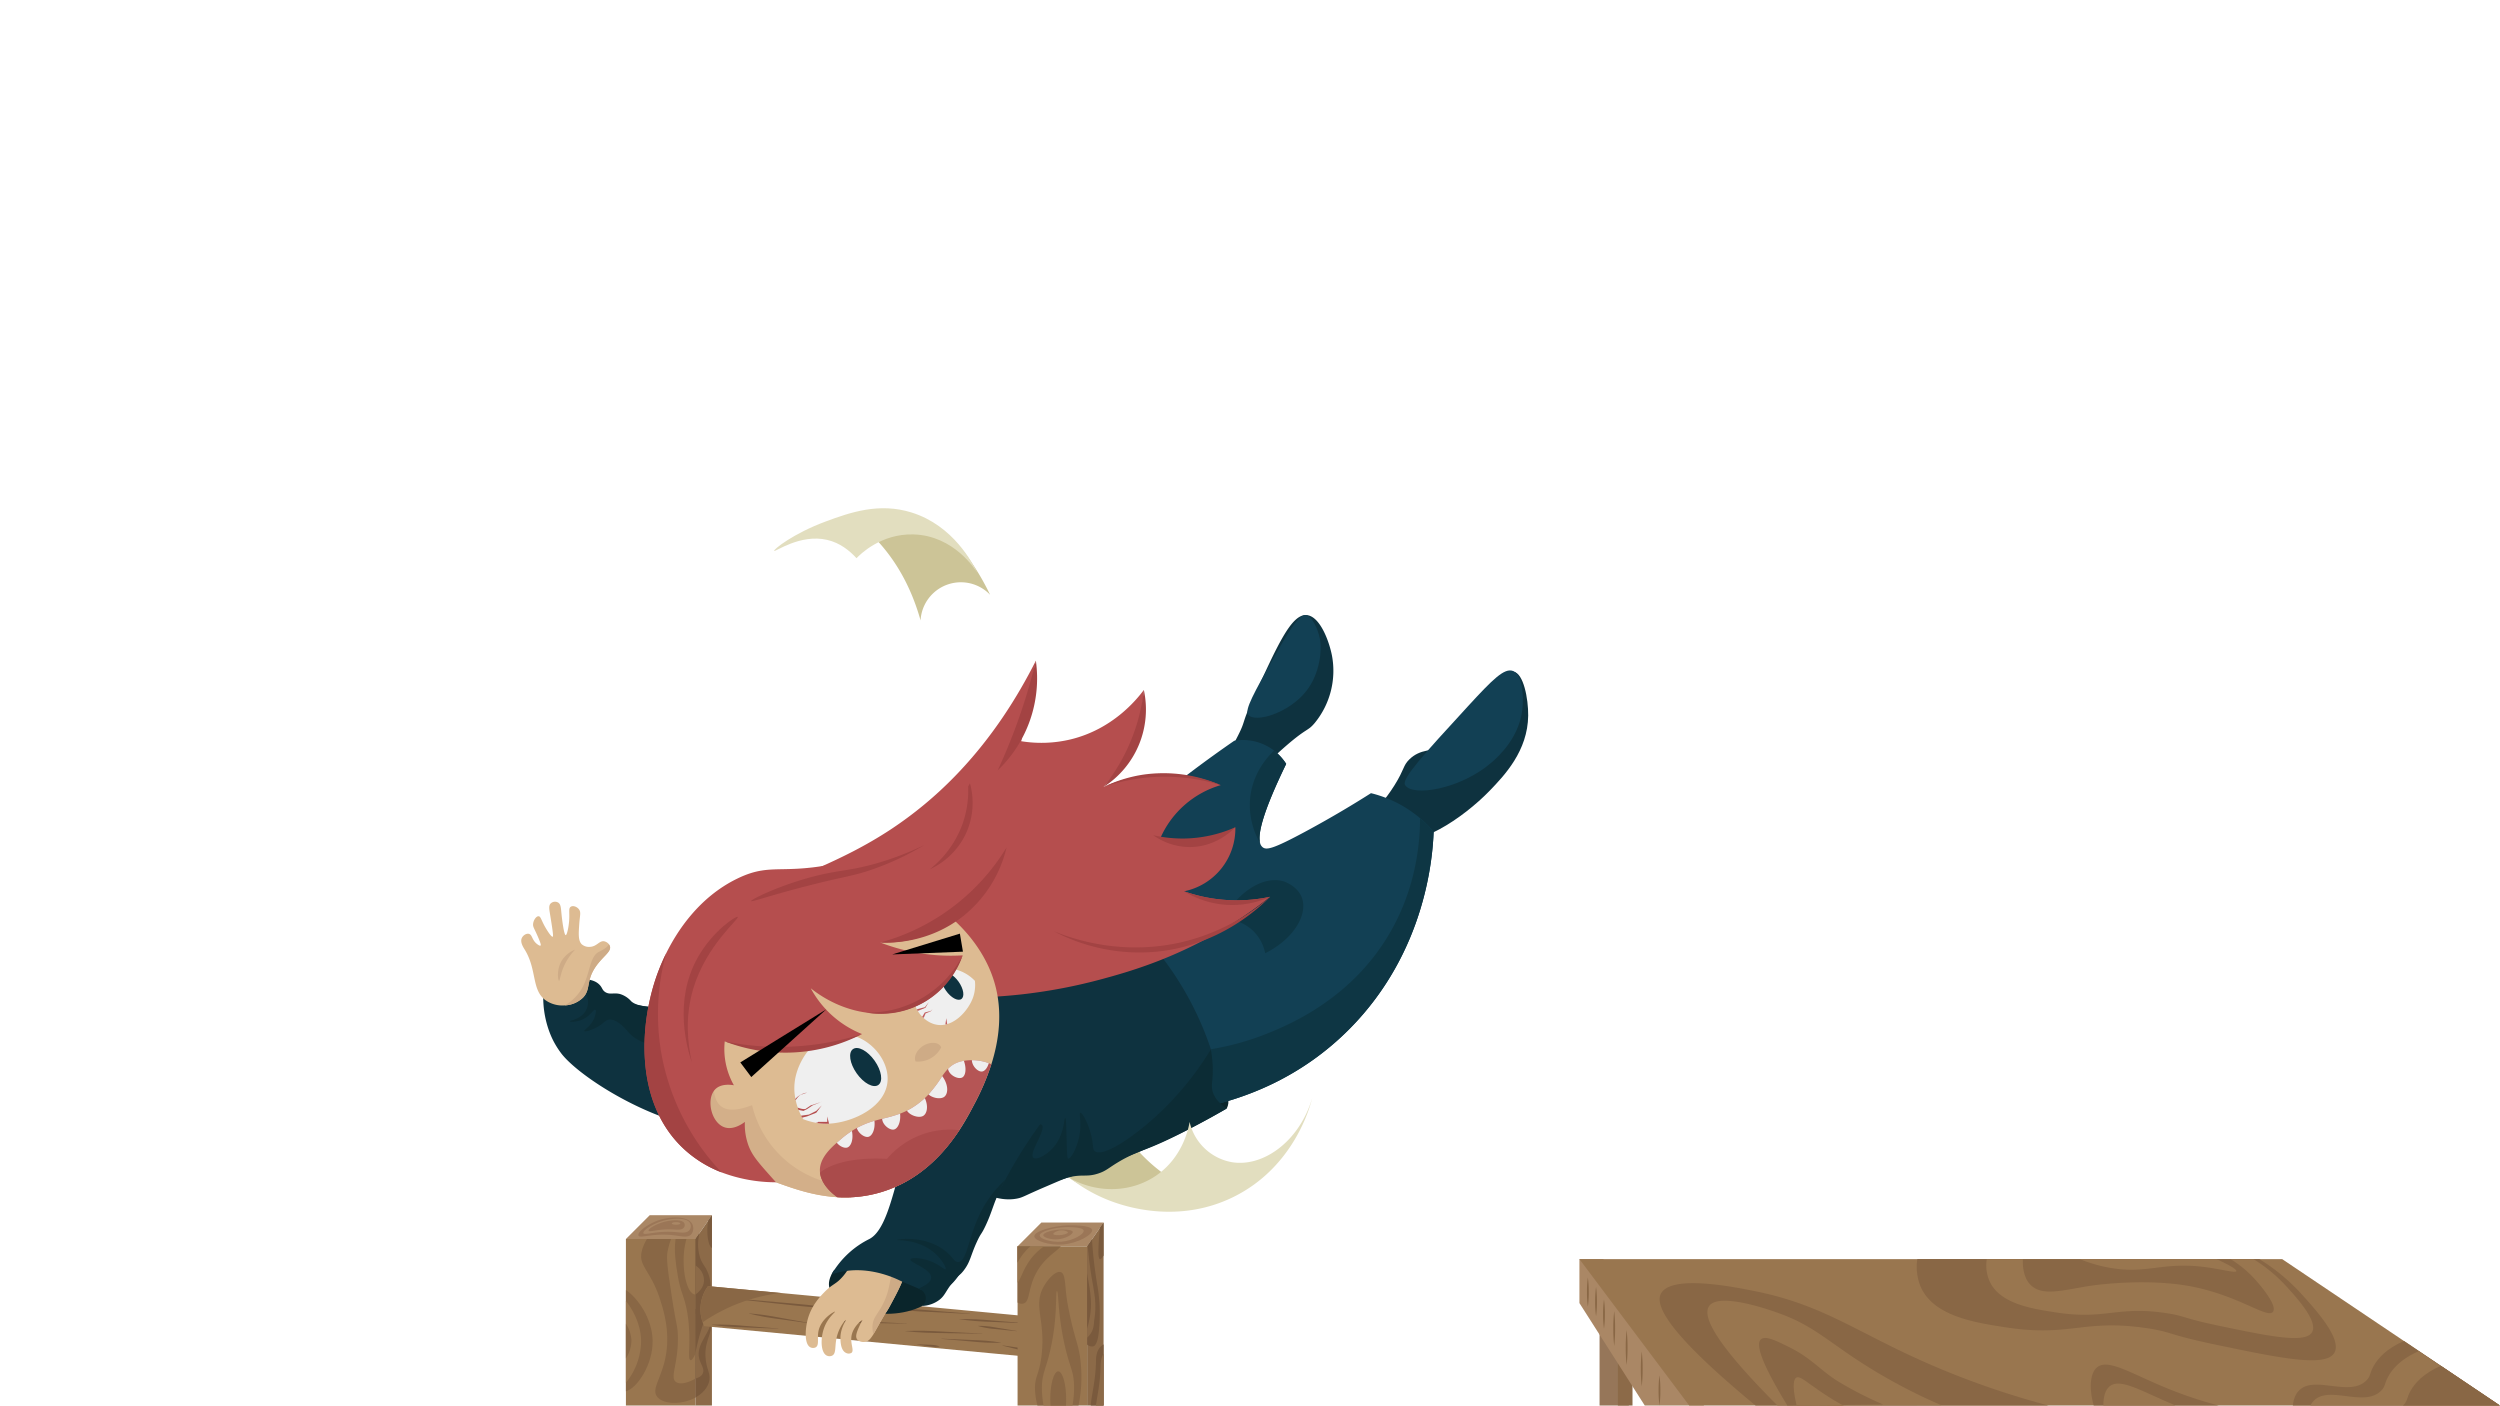 <svg id="layer_2" data-name="layer 2" xmlns="http://www.w3.org/2000/svg" viewBox="0 0 1366 768"><defs><style>.cls-1{fill:#aa8765;}.cls-2{fill:#99764f;}.cls-3{fill:#8c6a48;}.cls-4{fill:#896745;}.cls-5{fill:#7a5a3d;}.cls-6{fill:#9b7657;}.cls-7{fill:#0a252b;}.cls-8{fill:#0e323f;}.cls-9{fill:#124054;}.cls-10{fill:#ccc497;}.cls-11{fill:#0e3644;}.cls-12{fill:#0c2c35;}.cls-13{fill:#b54e4e;}.cls-14{fill:#967659;}.cls-15{fill:#e2debf;}.cls-16{fill:#ddbb92;}.cls-17{fill:#ceab86;}.cls-18{fill:#8d8d93;}.cls-19{fill:#79797f;}.cls-20{fill:#efefef;}.cls-21{fill:#d3af89;}.cls-22{fill:#c15d5d;}.cls-23{fill:#b55555;}.cls-24{fill:#a34343;}.cls-25{fill:#aa4b4b;}</style></defs><title>fears-blackhole-02</title><g id="blocks"><path class="cls-1" d="M380,677H342l13-13h34Z"/><rect class="cls-2" x="342" y="677" width="38" height="91"/><path class="cls-3" d="M389,664V768h-9V677l1.91-2.76.38-.55,2.12-3.06,2.57-3.71h0Z"/><path class="cls-3" d="M383.44,710.48A64.43,64.43,0,0,1,380,730.57V677l1.91-2.76a216.6,216.6,0,0,0,.74,25.84C383.14,705.19,383.49,706.64,383.44,710.48Z"/><path class="cls-4" d="M380,677v86.6c-7.48,4.17-17.82,3.84-21-.52-3.74-5.08,4.88-12.13,5.54-29.28.38-9.81-2-17.78-3.52-22.64-5-16.54-12-19-10.5-26.82a21.59,21.59,0,0,1,3-7.34Z"/><path class="cls-2" d="M380,677v76.26c-4.24,2.41-8.54,3.45-10.7,1.81-3.47-2.64,1.52-10,1.08-25.42-.17-5.79-.87-5-3.52-22.64-1.88-12.47-2.8-18.78-2.18-22.67a39.09,39.09,0,0,1,2-7.34Z"/><path class="cls-4" d="M380,677v62.77c-1.25,2.48-2,3.61-2.69,3.43-2.06-.5.73-10.31-1.69-25.41-1.64-10.2-3.67-10.5-5.4-21.43-1-6.14-2-12.43-1.1-19.36Z"/><path class="cls-2" d="M380,677v30.3h-.06c-3.53,0-6.4-8.24-6.4-18.4a42.75,42.75,0,0,1,1.53-11.9Z"/><path class="cls-4" d="M356.6,732.54c.23,13.07-8.5,26-14.6,27.69V704.9C348.49,709.15,356.38,720.44,356.6,732.54Z"/><path class="cls-2" d="M350.29,732.54a36.5,36.5,0,0,1-8.29,23V710.86C346.42,716.39,350.14,724.27,350.29,732.54Z"/><path class="cls-4" d="M345,732.31a18.16,18.16,0,0,1-3,9.92V723.31A17.78,17.78,0,0,1,345,732.31Z"/><path class="cls-5" d="M389,664v17.89c-1.41-.58-2.51-4.65-2.51-9.58a27.76,27.76,0,0,1,.49-5.39h0Z"/><path class="cls-5" d="M374.29,758.44a.75.75,0,0,0,.14.12.09.09,0,0,1-.07,0A.75.75,0,0,1,374.29,758.44Z"/><path class="cls-5" d="M385.46,741.13c.31,7.37,3.44,9.54,1.78,14.51-1.34,4-4.66,6.47-7.24,8V715.16c3.13.06,6.43,3.45,7.83,6.72C390.31,727.66,385,731.3,385.46,741.13Z"/><path class="cls-5" d="M374.29,758.44a.75.75,0,0,0,.14.12.09.09,0,0,1-.07,0A.75.75,0,0,1,374.29,758.44Z"/><path class="cls-3" d="M382.14,742.72c.87,3,3,5.29,1.85,7.74-.74,1.61-2.53,2.39-4,2.8V718c5.12.44,6.89,2,7.59,3.38C390.28,726.64,379.54,733.92,382.14,742.72Z"/><path class="cls-5" d="M387.18,713.75c-1.38,7.17-3.26,8.58-6,20.09-.55,2.32-1,4.25-1.2,5.54,0,0,0,0,0,0V677l1.91-2.76.38-.55a23.85,23.85,0,0,0,.3,13.56c1.27,3.67,2.66,4.32,4.14,7.94C389.46,701.89,388.22,708.3,387.18,713.75Z"/><path class="cls-3" d="M384.65,700c-.31,4.49-4.22,7-4.65,7.25V691.47A9.53,9.53,0,0,1,384.65,700Z"/><path class="cls-6" d="M378.2,668.7c-2.39-4.37-11.84-4.1-18.23-2-5.93,2-11.82,6.45-11.12,8.39s8-1.78,20.83.07c3,.43,6.3,1.17,8-.7A5.34,5.34,0,0,0,378.2,668.7Z"/><path class="cls-1" d="M377,668.2c-1.92-3.13-10.06-2.65-15.62-.88-5.16,1.64-10.36,5.09-9.82,6.5s6.94-1.55,17.91-.58c2.53.22,5.38.67,6.93-.76A3.53,3.53,0,0,0,377,668.2Z"/><path class="cls-6" d="M373.82,668.2c-1.4-2.11-7.59-1.63-11.84-.32-3.95,1.21-8,3.67-7.57,4.62s5.3-1.19,13.61-.72c1.91.11,4.07.36,5.28-.64A2.29,2.29,0,0,0,373.82,668.2Z"/><ellipse class="cls-1" cx="369.4" cy="668.49" rx="2.31" ry="0.7"/><path class="cls-2" d="M585.54,721.48l-2.06,21.9-17.17-1.62-23.75-2.24L384.81,724.63a22.14,22.14,0,0,1-.87-2.15,21.38,21.38,0,0,1,2.94-19.75l39.86,3.76,116.58,11,28.85,2.73Z"/><path class="cls-5" d="M392.34,708.7l33,2.86c5.49.48,11,.9,16.48,1.5s11,1.23,16.42,2.05v.1c-5.52-.25-11-.71-16.51-1.16s-11-1.11-16.46-1.7l-32.9-3.56Z"/><path class="cls-5" d="M514.42,731.44q8.14.32,16.27.71c2.71.12,5.43.19,8.13.43s5.41.52,8.09,1v.1c-2.73.11-5.44,0-8.15-.08s-5.41-.4-8.12-.63q-8.12-.66-16.22-1.41Z"/><path class="cls-5" d="M547.72,735.11q3.44.45,6.86,1a34.22,34.22,0,0,1,3.41.57,19.66,19.66,0,0,1,3.31,1.11l0,.1a19.66,19.66,0,0,1-3.48-.22,34.22,34.22,0,0,1-3.37-.76q-3.37-.8-6.72-1.67Z"/><path class="cls-5" d="M501,734.57q3.11,0,6.21.18a27.5,27.5,0,0,1,3.1.17,15.91,15.91,0,0,1,3.05.71v.1a15.91,15.91,0,0,1-3.13.18,27.5,27.5,0,0,1-3.08-.37q-3.08-.4-6.15-.88Z"/><path class="cls-5" d="M386.49,711.37q3.11,0,6.21.18a27.52,27.52,0,0,1,3.1.17,15.92,15.92,0,0,1,3.05.71v.1a15.92,15.92,0,0,1-3.13.18,27.52,27.52,0,0,1-3.08-.37q-3.08-.4-6.15-.88Z"/><path class="cls-5" d="M529.86,717.94q-10.58-.49-21.16-1.06c-3.53-.18-7.06-.3-10.58-.6s-7-.63-10.54-1.15V715c3.54-.05,7.07.11,10.6.25s7,.51,10.56.8q10.56.84,21.11,1.75Z"/><path class="cls-5" d="M555.6,727.36q-5.31-.49-10.61-1.06c-1.77-.18-3.54-.3-5.3-.6a46.94,46.94,0,0,1-5.22-1.15v-.1a46.94,46.94,0,0,1,5.34.26c1.77.17,3.52.51,5.27.8q5.27.83,10.52,1.75Z"/><path class="cls-5" d="M560.61,723.1q-9.1-.35-18.2-.79c-3-.14-6.07-.21-9.1-.47s-6.05-.54-9.06-1v-.1c3-.1,6.08,0,9.12.12s6.06.43,9.08.67q9.08.7,18.16,1.49Z"/><path class="cls-5" d="M443.41,723.23q-8.57-1.16-17.13-2.4c-2.85-.4-5.72-.75-8.55-1.28s-5.66-1.08-8.46-1.82l0-.1c2.89.18,5.75.56,8.61.93s5.68,1,8.52,1.47q8.51,1.51,17,3.1Z"/><path class="cls-5" d="M536.72,728.76q-10.51-.13-21-.35c-3.5-.06-7-.07-10.51-.25s-7-.4-10.49-.8v-.1c3.51-.17,7-.12,10.52-.1s7,.28,10.5.45q10.5.48,21,1.05Z"/><path class="cls-5" d="M495.48,723.25q-10.51-.13-21-.35c-3.5-.06-7-.07-10.51-.25s-7-.4-10.49-.8v-.1c3.51-.17,7-.12,10.52-.1s7,.28,10.5.45q10.5.48,21,1.05Z"/><path class="cls-5" d="M425.27,726q-9.08-.31-18.16-.7c-3-.12-6.05-.19-9.07-.43s-6-.51-9-1v-.1c3-.11,6.07,0,9.09.08s6,.4,9.06.63q9.06.66,18.11,1.4Z"/><path class="cls-7" d="M670.28,605.71c2-3.78.55-8-2.23-9.48-4-2.07-9.48,2.54-9.23,5.08C659,603.52,663.69,605.49,670.28,605.71Z"/><path class="cls-7" d="M455.78,693.91c-2.82,4.16-3.21,7.29-2.63,9.65,2.94,11.9,34.88,21,54.56,7.86,8.67-5.8,12.7-14.43,14.56-19.65Z"/><path class="cls-8" d="M827,367c-9.22-1.44-13.82,35.36-37.38,41.43-6.66,1.72-13.67.67-19.62,6.57-3.46,3.43-2.5,5.18-8,14-5.77,9.25-8.77,10.45-9,15-.25,5,3,10.47,7,13,12.83,8.19,39.55-10.06,54-25,8-8.29,20.79-21.7,21-41C835.1,381.75,832.44,367.85,827,367Z"/><path class="cls-9" d="M767.69,428.89c3.87,6.67,30.57,2.42,47.55-12.49,3.22-2.83,16.1-14.14,16.78-31.41.06-1.6.76-16-5.28-18.36C822,364.81,815.67,371.12,802,386,777.81,412.33,765.76,425.57,767.69,428.89Z"/><path class="cls-8" d="M713.82,336.08c-8.23-.47-15.74,16.11-29.63,46.79-5.83,12.88-3.51,10.69-7.71,19-3.08,6.08-5.22,9.29-4.48,13.57.65,3.73,3.77,8.29,7.91,9.1,5.61,1.11,9.37-5.44,23.12-17.29,11.48-9.89,11.44-7.55,15.43-12.33a45,45,0,0,0,9.37-36.45C726.35,350.55,721.22,336.5,713.82,336.08Z"/><path class="cls-9" d="M682,390.55c3.93,4.61,22.11-.88,31.58-12.74,8-10.06,8.63-23.16,7.73-28,0-.15-.08-.44-.16-.85-1-5.21-4.21-12.1-7.35-12.84s-7.43,4.81-17.44,22.58C685.35,378.22,679.88,388.05,682,390.55Z"/><path class="cls-10" d="M596,575c-2.07,11.23-11.36,19.47-22,20a23.85,23.85,0,0,1-22-13c2.06,47.45,40.21,76.4,69,71a42.72,42.72,0,0,0,18.77-9C619,630.72,601.73,606.54,596,575Z"/><path class="cls-9" d="M783.34,454.5c-.51,13.11-4,65.12-45.66,107.39-26.65,27-57.93,39-84.09,43.91a178.58,178.58,0,0,1-54.51,2q-21.14-50.16-42.29-100.32A683.46,683.46,0,0,1,628,439.74c15.89-13.08,31.47-24.68,46.41-35a28,28,0,0,1,28.37,12.63c-13,26.78-15.61,38.47-14.26,43.29A4.18,4.18,0,0,0,690,463c2.14,1.62,6.09.61,23.1-8.53,15-8.07,27.19-15.48,36-21.08a65.62,65.62,0,0,1,34.28,21.11Z"/><path class="cls-8" d="M670.31,605.67a378.41,378.41,0,0,1-62.84,29.41c-25.83,9.31-45,16.23-70.34,16.76C513.72,652.32,473,653,449,623c-18.47-23-25.09-66.79-6.79-87.64C466.36,507.84,521.84,533.24,560,495a80.7,80.7,0,0,0,15-21,170,170,0,0,1,45,32,171.88,171.88,0,0,1,41.62,67.29c0,3.42,0,9,0,15.95,0,8.27-.13,12.06,2.55,14.44A9.15,9.15,0,0,0,670.31,605.67Z"/><path class="cls-11" d="M783.34,454.5c-.51,13.11-4,65.12-45.66,107.39-26.65,27-57.93,39-84.09,43.91q1.44-5.61,2.86-11.29,2.67-10.69,5.16-21.22a144.18,144.18,0,0,0,30.93-8.62c12.4-5,47.11-19.48,67.84-56.61,12.91-23.12,15.48-45.91,15.55-61A65.77,65.77,0,0,1,783.34,454.5Z"/><path class="cls-12" d="M670.31,605.67c-21.67,12.38-34,18.16-41.39,21.12-5.43,2.18-10.81,3.89-18.23,8.39-5.2,3.15-6.36,4.62-10.54,6-6.38,2.12-8.38.27-16,2.06-2,.46-5.54,2.05-12.68,5.11-11.94,5.11-12.44,5.87-15.56,6.51-4.15.84-10.37.92-18.8-3l-1.33-.3-1.33-.32a29.58,29.58,0,0,1,1.08-4.68,32.52,32.52,0,0,1,2.7-5.87c3.67-6.13,27.12-29.59,31-26.05,2.75,2.5-7.43,15.62-4.55,18,1.74,1.42,7.5-1.66,11.16-6,5.8-6.87,5.42-15.8,6.2-15.71.56.06.55,4.69.83,14.05.2,6.85.31,7.93.83,8.06,1.43.35,5.47-6.72,6.41-14.67.71-6-.66-10.09.21-10.33,1-.29,3.93,5.14,5.58,11,1.84,6.49.75,8.64,2.27,9.92,3.92,3.32,17.71-5.48,29.37-15.4a166.6,166.6,0,0,0,34.06-40.17,66,66,0,0,1,1.07,11.23c.06,6-1.1,8.46,0,12.08C663.43,599,665.25,602.4,670.31,605.67Z"/><path class="cls-11" d="M668.21,502.06a24,24,0,0,1,16.38,6.45,23.52,23.52,0,0,1,6.71,12.36c15.8-8,23.21-21.12,20.14-30.08-2.25-6.58-9.5-9-9.88-9.15C691.34,478.35,677.24,486.12,668.21,502.06Z"/><path class="cls-13" d="M694,490c-3.44,2.75-8.56,6.66-15,11-31.94,21.52-61.39,29.77-77,34a291.36,291.36,0,0,1-44.06,8.36c-7.2.79-14.86,1.37-22.94,1.64l-8-1.85C437,522,416.64,506.09,417,495c.1-3,1.8-5.57,4.81-8,10.35-8.25,36.18-14.82,65.19-34a211,211,0,0,0,34.52-28.61c20.58-21.07,34.7-44,44.48-63.39q-4,22-8,44a68.49,68.49,0,0,0,27-1c22.79-5.53,35.83-21.42,40-27a84,84,0,0,1-22,53,82,82,0,0,1,64-1,51.9,51.9,0,0,0-33,29,49,49,0,0,0,13,2,51.63,51.63,0,0,0,28-8,35,35,0,0,1-28,35,86.2,86.2,0,0,0,47,3Z"/><rect class="cls-14" x="874" y="718" width="16" height="50"/><rect class="cls-3" x="884" y="718" width="8" height="50"/><path class="cls-1" d="M931.11,768h-32.4L863,712V688h13Z"/><path class="cls-8" d="M424,607c-28.69,29.61-101.74-12-117-31a47.85,47.85,0,0,1-4.75-7.48c-8.23-16.37-6.39-37.9.75-40.52,2.23-.82,7.32,1,15.68,7.12A91.85,91.85,0,0,0,331,543c17.17,8.93,33.89,8.4,48.88,6,20.91-3.31,38.44-10.21,49.12,0C441.79,561.2,438.55,592,424,607Z"/><path class="cls-12" d="M379.88,549l7.33,22.64c-27.45,3.13-38.58-1.84-43.55-7.35-1.46-1.62-6.88-8.28-11.44-7.06-1.85.49-2.31,2-6,4-3.25,1.78-6.7,2.75-7,2.14s4-2.72,5.72-7.66c.57-1.6.93-3.67.34-4-.75-.39-2.18,2.46-5.44,4.5-4,2.51-8.47,2.26-8.58,1.84s5.7-.93,8.58-5.41a9.92,9.92,0,0,0,1.49-4.78c.14-4.51-3.49-9-9-11.45l3.19-.68q1.62-.33,3.28-.64c4.85,0,7.35,1.54,8.74,2.95,1.63,1.64,1.39,2.82,3.12,4,2.54,1.66,4.66.19,8.21,1.12a13.25,13.25,0,0,1,6,3.91C347.74,549.78,356,551.93,379.88,549Z"/><path class="cls-1" d="M594,681H556l13-13h34Z"/><path class="cls-3" d="M603,668V768h-9V681l.31-.44,2.36-3.42c1.44-2.09,2.89-4.17,4.33-6.25Z"/><path class="cls-15" d="M673,635a28.87,28.87,0,0,1-23-22c-.49,3-3.58,19.71-19,29.81-13.45,8.81-31.16,9.21-46,1.19a84.4,84.4,0,0,0,24,13c6.7,2.31,35.14,11.74,65-3,32.94-16.26,41.78-49.15,43-54C709.79,624.11,689.81,637.87,673,635Z"/><path class="cls-16" d="M494.71,692.52c.06,5.33-3.7,12.29-8.53,21.23-1.59,3-1.38,2.07-4.49,7.47-2,3.45-3.34,6-4.49,7.89-1.56,2.53-2.72,3.76-4.48,4.07s-3.68-.25-4.48-1.49c-1.09-1.69.18-4.52,1.5-7.48.91-2,1.6-2.91,1.49-3s-5.24,3.57-6,9c-.59,4.37,1.63,7.69,0,9a3.08,3.08,0,0,1-3,0c-3.42-1.6-3-8.23-3-9,.36-5.25,3.19-8.85,3-9s-2.92,2.8-4.48,7.48c-2.06,6.18-.44,10.59-3,12a3.44,3.44,0,0,1-3,0c-3.35-1.62-3.52-9.29-1.5-15,2.09-5.85,6.22-8.74,6-9s-7.49,3.63-9,10.46c-.86,4,.54,7.72-1.49,9a3.17,3.17,0,0,1-3,0c-3.34-1.74-2.82-9.82-1.49-15,1.93-7.49,6.59-12.47,9-14.94,4.83-5,6.42-4.21,10.47-9,5.15-6.06,3.93-9,7.47-12,6.64-5.57,21.45-4.06,25.41,3A8.57,8.57,0,0,1,494.71,692.52Z"/><path class="cls-17" d="M494.71,692.52c.06,5.33-3.7,12.29-8.53,21.23-1.59,3-1.38,2.07-4.49,7.47-2,3.45-3.34,6-4.49,7.89a15.07,15.07,0,0,1-.49-4.1c.12-5.51,3.31-7,6.49-14.06,4.15-9.19,2.07-14.08,6.59-17A9.25,9.25,0,0,1,494.71,692.52Z"/><path class="cls-8" d="M549.27,644.68c-.76,1.4-1.51,2.85-2.27,4.32-16.43,32-20.91,55.29-36,57-3.5.4-6.18-.53-9.2-1.93-3.47-1.61-7.09-2.92-10.53-4.58-3.18-1.54-13.4-6-25.31-5.39a43.54,43.54,0,0,0-11.62,2.27,50,50,0,0,1,9.76-12A49,49,0,0,1,475,677c16-8.33,15.44-63.33,39-85,24.65-22.67,67.15-25.53,75-13C594.91,588.45,573.09,600.23,549.27,644.68Z"/><path class="cls-18" d="M1048.52,656l.07-.12-.09-.06Z"/><path class="cls-19" d="M624.77,623l.23.14v-.32Z"/><path class="cls-10" d="M541,325a22.06,22.06,0,0,0-38,14c-5.25-18.72-13.63-32.55-23-42.89l-.53-.58.53-.34c10-6.39,19.62-9.68,22-10.19C511.62,282.94,528.67,299.35,541,325Z"/><path class="cls-15" d="M451,285c-17.52,6.51-28.41,15.21-28,16s14.25-9.45,29-6c7,1.63,12.22,5.87,16,10,1.9-2,13.31-13.44,31-13,22.42.55,34.25,19.73,35,21-2.43-5.09-13.09-25.9-36-33C480.37,274.53,464.75,279.89,451,285Z"/><path class="cls-2" d="M1366,768H923l-60-80h384l66.52,44.72,20.15,13.55Z"/><path class="cls-16" d="M541.69,581.51A134.84,134.84,0,0,1,532,604c-5.71,10.9-20,38.16-50.52,47.38A67.59,67.59,0,0,1,465,654.2a72.71,72.71,0,0,1-7.54-.05c-13.41-.79-24.92-5.07-33.49-8.15-7.48-2.69-26.15-9.39-41.58-22.84-8.09-7-15.3-16-19.54-27.1-15.15-39.84,11.29-98.64,61.64-115.44,49.54-16.52,105.83,14,118.6,55.32C548.22,552.44,545.76,568.67,541.69,581.51Z"/><path class="cls-20" d="M485,589.66c-.24,15.14-19.13,23.68-32,24.3h0c-.53,0-1,0-1.56,0a32.65,32.65,0,0,1-5.42-.45,36.48,36.48,0,0,1-7.18-2c-.15-.25-.32-.54-.51-.89s-.37-.67-.57-1.07c-.45-.88-.94-1.93-1.42-3.15-.16-.41-.32-.84-.47-1.29a33.51,33.51,0,0,1-1.12-4l-.15-.72a29.36,29.36,0,0,1,0-11.52c2-9.75,10.18-23.57,24.51-24C473.19,564.61,485.19,577.44,485,589.66Z"/><path class="cls-21" d="M465,654.2a72.71,72.71,0,0,1-7.54-.05c-13.41-.79-24.92-5.07-33.49-8.15-7.48-2.69-26.15-9.39-41.58-22.84a45.36,45.36,0,0,1-1.42-15c.86-10.42,5.87-19.89,7.77-19.57s-.48,11.36,5.19,15.83c4.14,3.28,11,1.75,17-.57a57.34,57.34,0,0,0,53.24,44C464.46,650,464.75,652.09,465,654.2Z"/><path class="cls-20" d="M510.6,559.63c-7.76-2.18-13.74-11.81-11-20.22s13-10.86,19.55-10.24a22.22,22.22,0,0,1,13.55,6.78,20.85,20.85,0,0,1-1,9C529,552.56,520.24,562.34,510.6,559.63Z"/><ellipse class="cls-8" cx="473" cy="583" rx="6" ry="12" transform="translate(-249.72 379.79) rotate(-35.24)"/><ellipse class="cls-8" cx="520.35" cy="538.84" rx="4.23" ry="8.57" transform="translate(-215.56 399.02) rotate(-35.24)"/><path class="cls-13" d="M481,515a107.51,107.51,0,0,0,32,7,106.24,106.24,0,0,0,13,0c-2,5.21-8,18.29-22,26-18.13,10-42.26,6.88-61-8a55,55,0,0,0,28,25,103.5,103.5,0,0,1-27,8,105.36,105.36,0,0,1-48-4,40.28,40.28,0,0,0,5,24c-1.41-.26-6.74-1.07-10,2-5.44,5.13-2.51,18.6,5,21,5,1.61,10.2-2.37,11-3a33.28,33.28,0,0,0,2,13c2.17,5.76,5.51,9.4,15,20a84,84,0,0,1-29.75-5.42A64.66,64.66,0,0,1,375,629c-29.6-25.9-25.55-72-15-99,.63-1.62,1.92-4.9,4-9.11,5.78-11.71,17.72-30.61,39-40.89,20.24-9.77,24.81-.11,66-11,26.62-7,42-15.65,53-29a72.34,72.34,0,0,0,7-10.24c.35-.63.67-1.22,1-1.76a39.74,39.74,0,0,1-22,47,39.37,39.37,0,0,0,42-12c1.56-1.83-13.64,38.22-47,49A64.25,64.25,0,0,1,481,515Z"/><path class="cls-13" d="M434.7,601.21l-.15-.72c.14-.16.29-.33.45-.49a10.63,10.63,0,0,1,6-3l-2.86,1-.14,0C436.84,598.4,435.77,599.6,434.7,601.21Z"/><path class="cls-13" d="M440.75,605.5,443,604l6-2-5,2-.75.5L441,606l-2,1-1.25-.25-1.46-.29c-.16-.41-.32-.84-.47-1.29A11.78,11.78,0,0,0,439,606h1Z"/><path class="cls-13" d="M446,608l-5,2-2.72.68c-.17-.32-.37-.67-.57-1.07L442,609l4-2,1-1,2-2Z"/><path class="cls-13" d="M453,614h-1.61a32.65,32.65,0,0,1-5.42-.45,1,1,0,0,1,.45-.17A.53.53,0,0,0,447,613h5v-3l1,4S453,614,453,614Z"/><polygon class="cls-22" points="501.05 551.46 505.43 550.29 505.32 550.38 507.5 547.5 505.68 550.62 505.65 550.68 505.57 550.71 501.37 552.4 501.05 551.46"/><polygon class="cls-22" points="503.85 555.68 505.22 553.36 505.3 553.23 505.4 553.2 508.47 552.41 508.43 552.43 509.5 551.5 508.57 552.57 508.56 552.58 508.53 552.59 505.6 553.8 505.78 553.64 504.75 556.12 503.85 555.68"/><polygon class="cls-22" points="516.56 559.69 517.05 556.36 517.56 559.69 516.56 559.69"/><path class="cls-17" d="M500.32,580c-1.27-2.57.7-6.36,4-8.5,3.8-2.43,8.71-2.3,9.94.79a14.16,14.16,0,0,1-14,7.71Z"/><path class="cls-23" d="M541.69,581.51A134.84,134.84,0,0,1,532,604a153.54,153.54,0,0,1-7.8,13.5c-8.09,12.3-21.47,27.46-42.72,33.88a68.47,68.47,0,0,1-24,2.77c-4.94-3.54-8.85-8.25-9.42-13.41A6.18,6.18,0,0,1,448,640c-.31-6.31,4.56-11.52,9.22-15.62,1-.84,1.89-1.63,2.78-2.38a52.87,52.87,0,0,1,5.49-4.07c.91-.59,1.8-1.11,2.68-1.6a46.3,46.3,0,0,1,9.63-3.91c1.42-.41,2.82-.77,4.21-1.12a82.18,82.18,0,0,0,9.8-2.8,37.38,37.38,0,0,0,3.74-1.64A40.73,40.73,0,0,0,503,602q1.26-1,2.34-2c.72-.67,1.38-1.33,2-2a71.52,71.52,0,0,0,7.49-10,27.08,27.08,0,0,1,3.18-4,14.28,14.28,0,0,1,7-4c.54-.14,1.09-.26,1.66-.36a24.13,24.13,0,0,1,4.38-.36,26.65,26.65,0,0,1,9.23,1.64C540.76,581.1,541.23,581.3,541.69,581.51Z"/><path class="cls-20" d="M463,627c-1.66.57-4.27-.7-5.78-2.62,1-.84,1.89-1.63,2.78-2.38a52.87,52.87,0,0,1,5.49-4.07C466.43,622.66,465,626.31,463,627Z"/><path class="cls-20" d="M474.5,621.16c-2.16.53-5.55-2-6.33-4.83a46.3,46.3,0,0,1,9.63-3.91C478.29,617.18,476.56,620.66,474.5,621.16Z"/><path class="cls-20" d="M488.5,617.16c-2.41.59-6.38-2.66-6.49-5.86a82.18,82.18,0,0,0,9.8-2.8C492.27,613.22,490.55,616.66,488.5,617.16Z"/><path class="cls-20" d="M504.28,609.8c-2.35,1.22-7.1-.31-8.73-2.94A40.73,40.73,0,0,0,503,602q1.26-1,2.34-2C507.42,604.57,506.5,608.64,504.28,609.8Z"/><path class="cls-20" d="M515.78,599.41c-2,1.33-6.28.58-8.44-1.43a71.52,71.52,0,0,0,7.49-10C518.47,592.9,518.12,597.88,515.78,599.41Z"/><path class="cls-20" d="M525.86,588.68c-2.24,1.34-7.39-1.2-7.85-4.7a14.28,14.28,0,0,1,7-4c.54-.14,1.09-.26,1.66-.36C528.22,584,527.57,587.66,525.86,588.68Z"/><path class="cls-20" d="M540.27,580.92c-.76,2.65-2.2,4.34-3.62,4.55-2.31.35-5.56-3-5.61-6.19A26.65,26.65,0,0,1,540.27,580.92Z"/><polygon points="526.15 520 487.5 521.5 524.48 510.14 526.15 520"/><path class="cls-16" d="M325.59,528.06c-5.51,7.91-2.65,12.44-7,17a15.28,15.28,0,0,1-10,4.29,16.14,16.14,0,0,1-10.53-2.83c-7.77-5.7-4.52-16.73-11.46-27.83-.62-1-2.36-3.65-1.6-5.85.6-1.73,2.72-3.08,4.2-2.52,1.7.65,1.48,3.4,4.27,5.53.33.25,1.5,1.15,1.9.78.24-.22.22-.94-1.49-4.85-2-4.64-2.69-5.21-2.61-6.74.12-2.26,1.78-4.55,3.07-4.4,1.12.13,1.37,2,3.39,5.64,1.27,2.28,3.6,5.86,4.26,5.53.38-.19.3-1.66-1.55-12.91-.35-2.15-.64-3.9.29-5.07a3.4,3.4,0,0,1,4.45-.54c1.26,1,1.29,2.79,1.6,5.85.39,4,1.42,11.75,2.32,11.81.65.05,1.52-3.87,1.83-7.27.45-4.94-.43-7.19.82-8.15s3.57-.15,4.68,1.45.4,3.25.07,8c-.36,5.2-.62,8.91,1.31,10.92a6,6,0,0,0,4.68,1.45c3.79-.24,5-3.58,7.76-3a4.64,4.64,0,0,1,2.39,1.49,3.33,3.33,0,0,1,.63,1.17C334.11,520,329.44,522.53,325.59,528.06Z"/><path class="cls-24" d="M528,455a40.48,40.48,0,0,1-20,20,55.81,55.81,0,0,0,18-25,54.68,54.68,0,0,0,3-20.24c.35-.63.67-1.22,1-1.76A40.32,40.32,0,0,1,528,455Z"/><path class="cls-24" d="M481,515a116.57,116.57,0,0,0,69-52,68.15,68.15,0,0,1-23,37C507.73,515.7,486.24,515.26,481,515Z"/><path class="cls-24" d="M473.15,553.25A57.95,57.95,0,0,0,526,522a47.21,47.21,0,0,1-52.85,31.25Z"/><path class="cls-24" d="M396,569a149.07,149.07,0,0,0,75-4,91.56,91.56,0,0,1-75,4Z"/><polygon points="404.5 580.5 451.5 551.5 410.5 588.5 404.5 580.5"/><path class="cls-24" d="M394.25,640.58A64.66,64.66,0,0,1,375,629c-29.6-25.9-25.55-72-15-99,.63-1.62,1.92-4.9,4-9.11a125.53,125.53,0,0,0-2.71,54.24A127,127,0,0,0,394.25,640.58Z"/><path class="cls-24" d="M566,361a320.94,320.94,0,0,1-13,41.46c-2.54,6.51-5.18,12.68-7.88,18.5A69.48,69.48,0,0,0,566,361Z"/><path class="cls-24" d="M625,377a102.8,102.8,0,0,1-22,53,50.3,50.3,0,0,0,22-53Z"/><path class="cls-24" d="M603,430a75.45,75.45,0,0,1,21.68-6.74A78.21,78.21,0,0,1,667,429a103.91,103.91,0,0,0-39.43-4.23A102.86,102.86,0,0,0,603,430Z"/><path class="cls-24" d="M630.1,456.34a70.63,70.63,0,0,0,17.33,1.82A71.48,71.48,0,0,0,675,452c-1.7,1.76-10.76,10.82-24.94,10.83A34.62,34.62,0,0,1,630.1,456.34Z"/><path class="cls-24" d="M647,487a86.2,86.2,0,0,0,47,3,49.87,49.87,0,0,1-47-3Z"/><path class="cls-17" d="M305.47,535.91c-.56-.07-1.51-5.88,1.35-10.82a15.16,15.16,0,0,1,7.44-6.22,32,32,0,0,0-5.41,7.57C306.11,531.81,306,536,305.47,535.91Z"/><path class="cls-17" d="M325.59,528.06c-5.51,7.91-2.65,12.44-7,17a15.28,15.28,0,0,1-10,4.29,25.79,25.79,0,0,0,8.75-8.26c5.28-8.28,4.43-18.52,10.11-21.11,0,0,4.41-2,5.19-4a3.33,3.33,0,0,1,.63,1.17C334.11,520,329.44,522.53,325.59,528.06Z"/><path class="cls-12" d="M549.27,644.68c-.51.92-1.33,2.43-2.27,4.32-4.31,8.71-4.74,12.77-8.45,20.66-2.46,5.24-2.41,3.73-4.74,8.79-3.62,7.84-3.5,10.89-7.25,15.76-2.19,2.84-2.33,1.93-5.44,5.72-4.35,5.3-4.57,7.68-7.67,10.18a16.78,16.78,0,0,1-9.4,3.45,5.64,5.64,0,0,0,1.59-5.72,5.93,5.93,0,0,0-3.84-3.76c3.15-1.32,7-3.39,7-6,.12-4.77-11.9-8.18-11.33-9.94.35-1.07,5.1-.91,9.48.46,6,1.9,9.13,5.42,9.71,4.85s-1.9-5.31-6.24-9c-8.9-7.6-20.38-6.56-20.34-6.93s14.94-2.79,26.12,5.78c4.79,3.67,5.1,6.44,7.4,6.24,6.36-.56,5-21.81,20.69-39.77A57.58,57.58,0,0,1,549.27,644.68Z"/><path class="cls-11" d="M688.55,460.68A41.21,41.21,0,0,1,683,437c1.06-13.64,8.82-22.76,13.13-26.85a28.65,28.65,0,0,1,6.63,7.26C689.78,444.17,687.2,455.86,688.55,460.68Z"/><rect class="cls-2" x="556" y="681" width="38" height="87"/><path class="cls-4" d="M589.31,768H566.86a41.44,41.44,0,0,1-1.28-7.69c-.55-8.15,2.22-8.55,3.54-19.81,2.28-19.42-4.91-27,1.31-37.79,2.29-4,6.43-8.46,9.12-7.64,3,.92,2.06,8.21,3.93,18.08,3.15,16.64,5.23,19.75,6.5,27.35A78.09,78.09,0,0,1,589.31,768Z"/><path class="cls-2" d="M586,768H570.23a49.61,49.61,0,0,1-.92-10.3c.14-7.53,2.16-9.33,4.63-20.28,4.16-18.43,2.62-31.9,3.57-31.92s.35,11.93,4.1,28.9c2.82,12.74,4.92,14.13,5.22,22A53.59,53.59,0,0,1,586,768Z"/><path class="cls-4" d="M582.55,764.41c0,1.24,0,2.44-.13,3.59H574c-.09-1.15-.13-2.35-.13-3.59,0-8.34,2-15.1,4.34-15.1S582.55,756.07,582.55,764.41Z"/><path class="cls-4" d="M579.63,681c-2.87,3.46-10.29,6.91-14.66,17.08-3.25,7.54-2.43,13.24-5.73,14.18a4.3,4.3,0,0,1-3.24-.56V681Z"/><path class="cls-2" d="M570.48,681a31.41,31.41,0,0,0-8.22,8.24c-3.48,5.08-4.52,9.59-6.26,11.65V681Z"/><path class="cls-4" d="M563,681a30.91,30.91,0,0,0-5.14,5.83,35,35,0,0,0-1.89,3.11V681Z"/><path class="cls-5" d="M600.72,723.89c-.53,9.85-2.22,11.41-3.39,11.77a4,4,0,0,1-3.33-1V681l.31-.44,2.36-3.42a236.68,236.68,0,0,0,2.79,24.43A90.5,90.5,0,0,1,600.72,723.89Z"/><path class="cls-3" d="M597.89,721.27c-.22,1.31,0,4-1.57,6.76a12,12,0,0,1-2.32,2.91V681l.31-.44c.39,4.63,1,10.73,2.32,18.39C598,706.85,599.32,712.82,597.89,721.27Z"/><path class="cls-5" d="M595.5,719.53A57.46,57.46,0,0,1,594,726v-30.3l.24,1.46C595.56,705.1,596.94,711.08,595.5,719.53Z"/><path class="cls-5" d="M603,734.58V768h-7c.22-5.07,2.65-13.24,2.85-24.23,0-1.65.06-5.87,2.9-8.28A8.91,8.91,0,0,1,603,734.58Z"/><path class="cls-3" d="M603,739.66V768h-4.21c.69-5.08,2.41-12.3,2.58-21.49C601.39,745.16,601.41,742.06,603,739.66Z"/><path class="cls-5" d="M603,668v18c-.76,1.36-1.49,2.14-2,2-1.28-.27-.81-7.11-.5-11.61.09-1.25.23-3.35.46-5.5Z"/><path class="cls-6" d="M596.74,672c.5,2.53-7.71,7.38-16.12,8-7.19.53-15.4-2-15.47-4.48-.08-2.84,10.24-5.73,18.61-6C584.39,669.52,596.17,669.18,596.74,672Z"/><path class="cls-1" d="M592.12,672.39c.38,1.92-5.86,5.61-12.25,6.08-5.47.4-11.7-1.5-11.76-3.4-.06-2.16,7.78-4.36,14.14-4.58C582.74,670.48,591.69,670.21,592.12,672.39Z"/><path class="cls-6" d="M586.14,673.09c.26,1.29-3.93,3.76-8.22,4.08-3.67.27-7.86-1-7.89-2.28,0-1.45,5.22-2.92,9.49-3.07C579.84,671.8,585.85,671.62,586.14,673.09Z"/><path class="cls-1" d="M575.52,674.26c-.12-.64,2-1.85,4.08-2,1.81-.12,3.88.52,3.89,1.15s-2.59,1.43-4.7,1.49C578.63,674.91,575.66,675,575.52,674.26Z"/><path class="cls-4" d="M426.74,706.49a94.91,94.91,0,0,0-42.8,16,21.38,21.38,0,0,1,2.94-19.75Z"/><path class="cls-25" d="M524.2,617.5c-8.09,12.3-21.47,27.46-42.72,33.88a68.47,68.47,0,0,1-24,2.77c-4.94-3.54-8.85-8.25-9.42-13.41,6.29-5.32,19.48-8.5,36.58-7.53a45.72,45.72,0,0,1,20.21-13.69A45.2,45.2,0,0,1,524.2,617.5Z"/><path class="cls-4" d="M867.61,698a56.43,56.43,0,0,1,.5,8,55.77,55.77,0,0,1-.5,8,55.77,55.77,0,0,1-.5-8A56.44,56.44,0,0,1,867.61,698Z"/><path class="cls-4" d="M872.08,703.21a56.43,56.43,0,0,1,.5,8,55.77,55.77,0,0,1-.5,8,55.78,55.78,0,0,1-.5-8A56.44,56.44,0,0,1,872.08,703.21Z"/><path class="cls-4" d="M876.42,710a56.43,56.43,0,0,1,.5,8,55.77,55.77,0,0,1-.5,8,55.77,55.77,0,0,1-.5-8A56.44,56.44,0,0,1,876.42,710Z"/><path class="cls-4" d="M882,735.51a81,81,0,0,1-.5-9.55,80,80,0,0,1,.5-9.55,80,80,0,0,1,.5,9.55A81,81,0,0,1,882,735.51Z"/><path class="cls-4" d="M888.79,745.84a81,81,0,0,1-.5-9.55,80,80,0,0,1,.5-9.55,80,80,0,0,1,.5,9.55A81,81,0,0,1,888.79,745.84Z"/><path class="cls-4" d="M897.05,738.43a81,81,0,0,1,.5,9.55,80,80,0,0,1-.5,9.55,80,80,0,0,1-.5-9.55A81,81,0,0,1,897.05,738.43Z"/><path class="cls-4" d="M906.74,751.48a60.74,60.74,0,0,1,.5,8.26,60,60,0,0,1-.5,8.26,60,60,0,0,1-.5-8.26A60.75,60.75,0,0,1,906.74,751.48Z"/><path class="cls-4" d="M959.27,768c-47.94-39.52-55.14-54.81-51.72-61.18,5.62-10.45,39-3.82,51.27-1.35,35.31,7.09,53.14,20.61,87.52,36.39A455.74,455.74,0,0,0,1119.41,768Z"/><path class="cls-2" d="M971.23,768c-36.27-36.24-40.71-49.28-37.42-54.27,5.36-8.11,35,2.66,38.33,3.87,20.12,7.29,27.28,16.28,51,30.78a300.26,300.26,0,0,0,37.65,19.45Z"/><path class="cls-4" d="M976.63,768c-15.71-25.67-17-33.91-14.47-36.17s8.57.87,15.4,4.22c12.67,6.22,17.4,13.2,27.83,19.38a200.52,200.52,0,0,0,23.6,12Z"/><path class="cls-2" d="M981.67,768c-2.88-12.38-1.2-14.73-.09-15.3,2-1,5.16,2.24,13.4,7.83,5.24,3.55,9.7,6.12,12.56,7.7Z"/><path class="cls-4" d="M1257.79,707.34c7.48,8.26,21.92,24.21,17.78,31.72-4.56,8.27-29.8,3-64.88-4.33-26.61-5.56-23.56-6.87-37.57-9-34.71-5.16-42,4.91-76.81-.41-17.24-2.64-39.74-6.09-46.83-22.18a28.18,28.18,0,0,1-1.84-15.19H1234.5A107.85,107.85,0,0,1,1257.79,707.34Z"/><path class="cls-2" d="M1249.48,703.09c5.83,6.44,17.1,18.88,13.87,24.74-3.55,6.45-23.24,2.34-50.6-3.37-20.76-4.33-18.38-5.36-29.31-7-27.08-4-32.8,3.83-59.91-.32-13.45-2.06-31-4.75-36.53-17.3a22,22,0,0,1-1.44-11.85h145.75A84.12,84.12,0,0,1,1249.48,703.09Z"/><path class="cls-4" d="M1232,698.88c1.84,2,12.57,14.19,10,17.84-3.2,4.54-21.79-11.59-53.19-15.1-23.78-2.66-47,1-47,1-14.25,2.22-25.56,5.84-32.07-.32-4-3.82-4.59-9.86-4.45-14.25h113.6A60.66,60.66,0,0,1,1232,698.88Z"/><path class="cls-2" d="M1221.92,694.55c-.42,1.26-8.23-1.19-18.33-2.36-22.59-2.64-30.68,4.11-50.92.51a80.25,80.25,0,0,1-16.21-4.7l74.61-.06C1216.35,690.4,1222.29,693.42,1221.92,694.55Z"/><path class="cls-4" d="M1212.38,768H1144c-2.5-9.07-2.15-17.5,1.76-20.82,6.05-5.14,18.83,3.48,39,11.65A225.11,225.11,0,0,0,1212.38,768Z"/><path class="cls-2" d="M1188.74,768h-39.45c-.06-4.68,1-8.49,3.34-10.47C1158.39,752.64,1170.24,760.21,1188.74,768Z"/><path class="cls-4" d="M1366,768H1252.8c.49-4.66,2.17-7.14,3.75-8.59,8.69-7.9,27.34,4.1,36.48-5.16,2.35-2.39,1.63-3.71,3.87-7.75,2.46-4.44,7.11-9.63,16.62-13.78Z"/><path class="cls-2" d="M1365.71,768H1262.4a10.3,10.3,0,0,1,2.22-3c8.69-7.9,27.34,4.1,36.48-5.16,2.35-2.39,1.63-3.71,3.87-7.75,2.46-4.44,7.11-9.63,16.62-13.78Z"/><path class="cls-4" d="M1366,768h-53l.22-.21c2.35-2.39,1.63-3.71,3.87-7.75,2.46-4.44,7.11-9.63,16.61-13.77Z"/><path class="cls-24" d="M694,490a113.39,113.39,0,0,1-45.4,24.07c-34.4,9-62.95-1.2-72.93-5.31a100.46,100.46,0,0,0,53.65,11.46C665.31,517.67,688.07,496,694,490Z"/><path class="cls-24" d="M403.11,501c-.83-.77-13.78,7.72-21.91,22.26-13.57,24.26-5.46,50.56-3.13,57.38-2.39-10.61-3.87-25,.7-40.34C385.88,516.42,404.14,502,403.11,501Z"/><path class="cls-24" d="M410.41,492.35c-.26-.71,13.8-7.88,32-12.87,15.54-4.26,20.9-3.32,36.17-7.65A160.15,160.15,0,0,0,505,461.74,150.77,150.77,0,0,1,476.83,475c-10.91,3.8-14.73,3.7-35.47,9S410.64,493,410.41,492.35Z"/></g></svg>